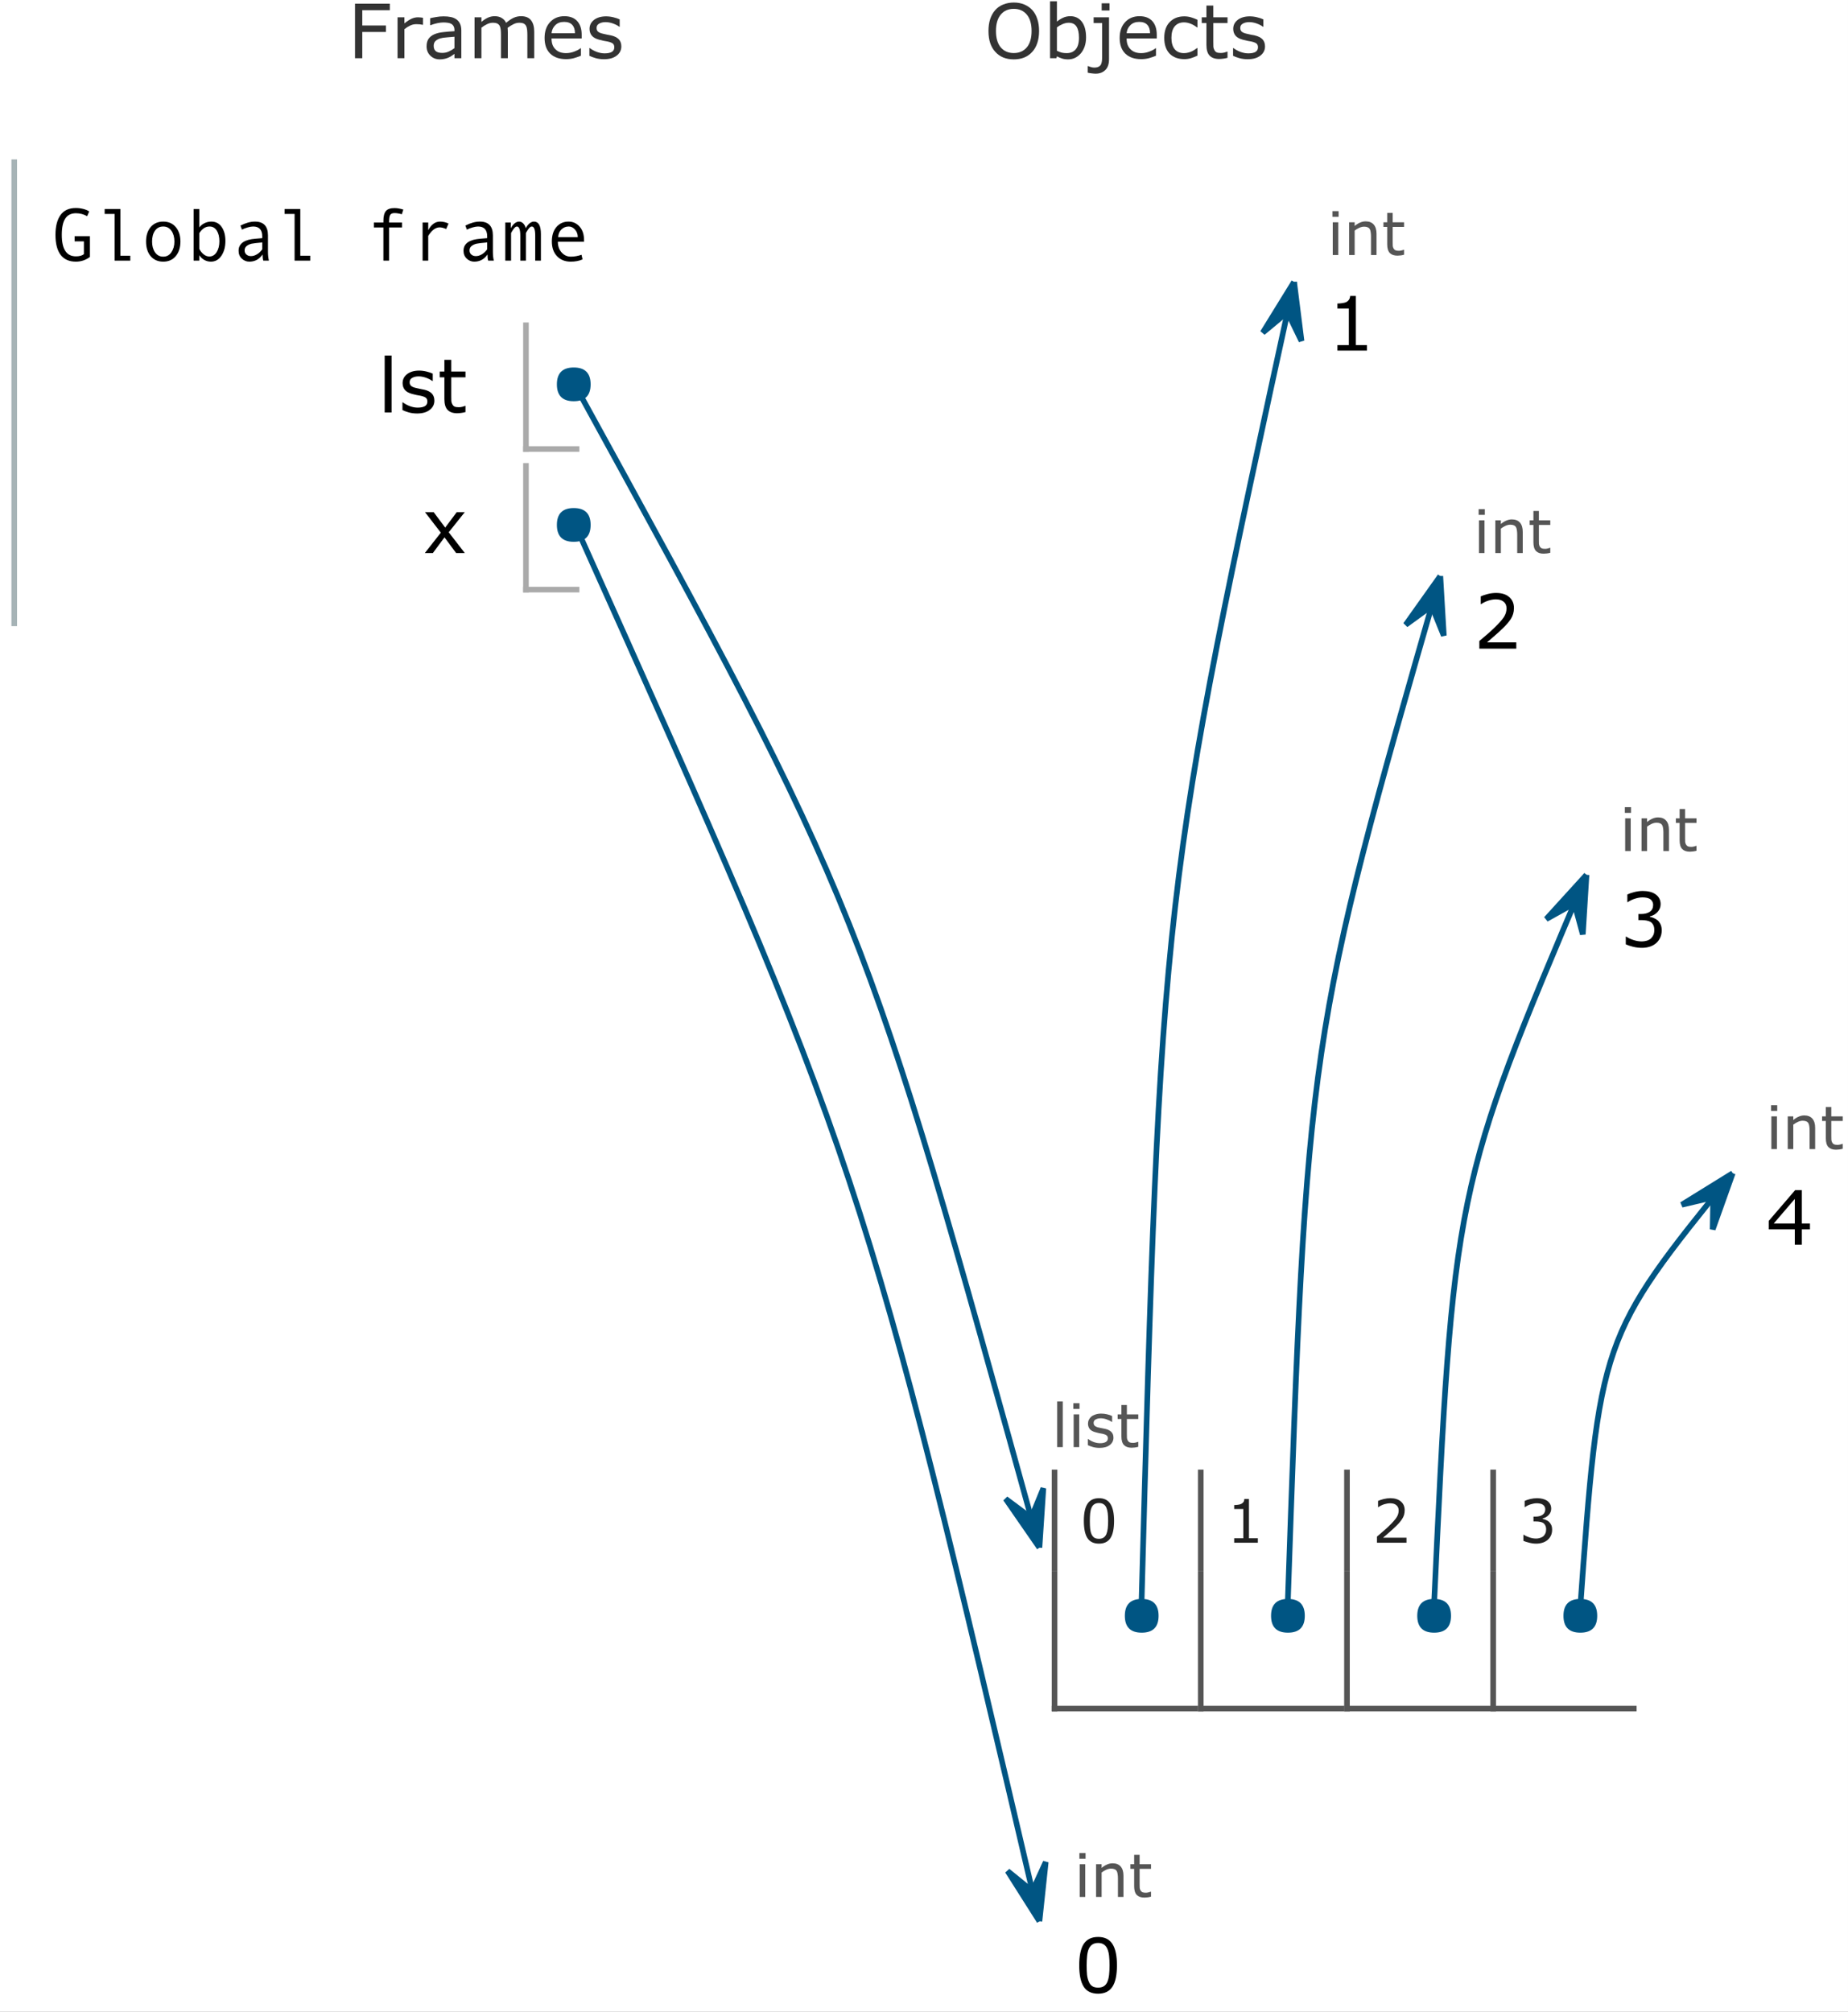 <?xml version="1.0" encoding="UTF-8"?>
<svg xmlns="http://www.w3.org/2000/svg" xmlns:xlink="http://www.w3.org/1999/xlink" width="369.708pt" height="402.487pt" viewBox="0 0 369.708 402.487" version="1.1">
<rect x="0" y="0" width="369.708" height="402.487" fill="#808080" stroke="none"/>
<defs>
<g>
<symbol overflow="visible" id="glyph0-0">
<path style="stroke:none;" d="M 1.875 0 L 1.875 -11.25 L 13.125 -11.25 L 13.125 0 Z M 2.812 -0.938 L 12.188 -0.938 L 12.188 -10.312 L 2.812 -10.312 Z M 2.812 -0.938 "/>
</symbol>
<symbol overflow="visible" id="glyph0-1">
<path style="stroke:none;" d="M 9.594 -9.656 C 10.039 -9.164 10.379 -8.566 10.609 -7.859 C 10.848 -7.148 10.969 -6.348 10.969 -5.453 C 10.969 -4.555 10.848 -3.75 10.609 -3.031 C 10.367 -2.32 10.031 -1.734 9.594 -1.266 C 9.145 -0.766 8.613 -0.391 8 -0.141 C 7.383 0.109 6.688 0.234 5.906 0.234 C 5.133 0.234 4.438 0.109 3.812 -0.141 C 3.188 -0.398 2.656 -0.773 2.219 -1.266 C 1.77 -1.742 1.426 -2.332 1.188 -3.031 C 0.957 -3.738 0.844 -4.547 0.844 -5.453 C 0.844 -6.336 0.957 -7.133 1.188 -7.844 C 1.426 -8.551 1.77 -9.156 2.219 -9.656 C 2.645 -10.133 3.176 -10.5 3.812 -10.75 C 4.457 -11.008 5.156 -11.141 5.906 -11.141 C 6.688 -11.141 7.383 -11.008 8 -10.75 C 8.625 -10.488 9.156 -10.125 9.594 -9.656 Z M 9.469 -5.453 C 9.469 -6.867 9.148 -7.957 8.516 -8.719 C 7.879 -9.488 7.008 -9.875 5.906 -9.875 C 4.801 -9.875 3.93 -9.488 3.297 -8.719 C 2.66 -7.957 2.344 -6.867 2.344 -5.453 C 2.344 -4.016 2.664 -2.914 3.312 -2.156 C 3.957 -1.406 4.82 -1.031 5.906 -1.031 C 6.988 -1.031 7.852 -1.406 8.5 -2.156 C 9.145 -2.914 9.469 -4.016 9.469 -5.453 Z M 9.469 -5.453 "/>
</symbol>
<symbol overflow="visible" id="glyph0-2">
<path style="stroke:none;" d="M 8.562 -4.156 C 8.562 -3.469 8.461 -2.848 8.266 -2.297 C 8.066 -1.754 7.805 -1.301 7.484 -0.938 C 7.141 -0.551 6.758 -0.258 6.344 -0.062 C 5.926 0.133 5.469 0.234 4.969 0.234 C 4.508 0.234 4.102 0.176 3.75 0.062 C 3.406 -0.051 3.066 -0.195 2.734 -0.375 L 2.641 0 L 1.359 0 L 1.359 -11.391 L 2.734 -11.391 L 2.734 -7.328 C 3.117 -7.641 3.523 -7.895 3.953 -8.094 C 4.391 -8.301 4.879 -8.406 5.422 -8.406 C 6.391 -8.406 7.156 -8.035 7.719 -7.297 C 8.281 -6.555 8.562 -5.508 8.562 -4.156 Z M 7.141 -4.109 C 7.141 -5.086 6.977 -5.828 6.656 -6.328 C 6.332 -6.836 5.812 -7.094 5.094 -7.094 C 4.688 -7.094 4.281 -7.004 3.875 -6.828 C 3.469 -6.66 3.086 -6.441 2.734 -6.172 L 2.734 -1.484 C 3.117 -1.305 3.453 -1.18 3.734 -1.109 C 4.016 -1.047 4.332 -1.016 4.688 -1.016 C 5.457 -1.016 6.055 -1.266 6.484 -1.766 C 6.922 -2.266 7.141 -3.047 7.141 -4.109 Z M 7.141 -4.109 "/>
</symbol>
<symbol overflow="visible" id="glyph0-3">
<path style="stroke:none;" d="M 3.906 -9.547 L 2.344 -9.547 L 2.344 -10.984 L 3.906 -10.984 Z M 3.812 0.203 C 3.812 1.16 3.566 1.879 3.078 2.359 C 2.586 2.848 1.938 3.094 1.125 3.094 C 0.926 3.094 0.664 3.07 0.344 3.031 C 0.031 3 -0.234 2.953 -0.453 2.891 L -0.453 1.578 L -0.375 1.578 C -0.238 1.629 -0.055 1.691 0.172 1.766 C 0.398 1.836 0.625 1.875 0.844 1.875 C 1.195 1.875 1.477 1.82 1.688 1.719 C 1.906 1.625 2.07 1.477 2.188 1.281 C 2.289 1.082 2.359 0.844 2.391 0.562 C 2.422 0.289 2.438 -0.039 2.438 -0.438 L 2.438 -7.031 L 0.734 -7.031 L 0.734 -8.188 L 3.812 -8.188 Z M 3.812 0.203 "/>
</symbol>
<symbol overflow="visible" id="glyph0-4">
<path style="stroke:none;" d="M 8.203 -3.953 L 2.172 -3.953 C 2.172 -3.441 2.242 -3 2.391 -2.625 C 2.547 -2.258 2.758 -1.957 3.031 -1.719 C 3.281 -1.477 3.578 -1.301 3.922 -1.188 C 4.273 -1.07 4.66 -1.016 5.078 -1.016 C 5.641 -1.016 6.203 -1.125 6.766 -1.344 C 7.328 -1.562 7.727 -1.781 7.969 -2 L 8.047 -2 L 8.047 -0.5 C 7.578 -0.301 7.098 -0.133 6.609 0 C 6.129 0.125 5.625 0.188 5.094 0.188 C 3.738 0.188 2.68 -0.176 1.922 -0.906 C 1.16 -1.645 0.781 -2.691 0.781 -4.047 C 0.781 -5.379 1.145 -6.438 1.875 -7.219 C 2.602 -8.008 3.562 -8.406 4.75 -8.406 C 5.852 -8.406 6.703 -8.082 7.297 -7.438 C 7.898 -6.789 8.203 -5.875 8.203 -4.688 Z M 6.859 -5 C 6.859 -5.727 6.676 -6.285 6.312 -6.672 C 5.957 -7.066 5.414 -7.266 4.688 -7.266 C 3.945 -7.266 3.359 -7.047 2.922 -6.609 C 2.484 -6.18 2.234 -5.645 2.172 -5 Z M 6.859 -5 "/>
</symbol>
<symbol overflow="visible" id="glyph0-5">
<path style="stroke:none;" d="M 7.406 -0.516 C 6.945 -0.297 6.508 -0.125 6.094 0 C 5.688 0.125 5.25 0.188 4.781 0.188 C 4.188 0.188 3.645 0.098 3.156 -0.078 C 2.664 -0.254 2.242 -0.516 1.891 -0.859 C 1.535 -1.211 1.258 -1.656 1.062 -2.188 C 0.863 -2.727 0.766 -3.359 0.766 -4.078 C 0.766 -5.422 1.129 -6.473 1.859 -7.234 C 2.598 -7.992 3.57 -8.375 4.781 -8.375 C 5.25 -8.375 5.707 -8.305 6.156 -8.172 C 6.613 -8.035 7.031 -7.875 7.406 -7.688 L 7.406 -6.156 L 7.328 -6.156 C 6.91 -6.488 6.477 -6.738 6.031 -6.906 C 5.582 -7.082 5.145 -7.172 4.719 -7.172 C 3.938 -7.172 3.32 -6.91 2.875 -6.391 C 2.426 -5.867 2.203 -5.098 2.203 -4.078 C 2.203 -3.086 2.422 -2.328 2.859 -1.797 C 3.297 -1.273 3.914 -1.016 4.719 -1.016 C 5 -1.016 5.281 -1.051 5.562 -1.125 C 5.852 -1.195 6.113 -1.289 6.344 -1.406 C 6.551 -1.508 6.738 -1.617 6.906 -1.734 C 7.082 -1.848 7.223 -1.945 7.328 -2.031 L 7.406 -2.031 Z M 7.406 -0.516 "/>
</symbol>
<symbol overflow="visible" id="glyph0-6">
<path style="stroke:none;" d="M 5.609 -0.078 C 5.348 -0.004 5.062 0.051 4.75 0.094 C 4.445 0.133 4.176 0.156 3.938 0.156 C 3.102 0.156 2.469 -0.066 2.031 -0.516 C 1.602 -0.961 1.391 -1.68 1.391 -2.672 L 1.391 -7.031 L 0.453 -7.031 L 0.453 -8.188 L 1.391 -8.188 L 1.391 -10.531 L 2.766 -10.531 L 2.766 -8.188 L 5.609 -8.188 L 5.609 -7.031 L 2.766 -7.031 L 2.766 -3.297 C 2.766 -2.867 2.77 -2.531 2.781 -2.281 C 2.801 -2.039 2.875 -1.816 3 -1.609 C 3.102 -1.41 3.25 -1.266 3.438 -1.172 C 3.625 -1.086 3.91 -1.047 4.297 -1.047 C 4.523 -1.047 4.758 -1.078 5 -1.141 C 5.25 -1.211 5.426 -1.27 5.531 -1.312 L 5.609 -1.312 Z M 5.609 -0.078 "/>
</symbol>
<symbol overflow="visible" id="glyph0-7">
<path style="stroke:none;" d="M 7.203 -2.359 C 7.203 -1.609 6.891 -0.992 6.266 -0.516 C 5.648 -0.035 4.812 0.203 3.75 0.203 C 3.133 0.203 2.57 0.129 2.062 -0.016 C 1.562 -0.16 1.145 -0.316 0.812 -0.484 L 0.812 -2.031 L 0.875 -2.031 C 1.312 -1.707 1.797 -1.445 2.328 -1.25 C 2.859 -1.062 3.367 -0.969 3.859 -0.969 C 4.461 -0.969 4.938 -1.062 5.281 -1.25 C 5.625 -1.445 5.797 -1.758 5.797 -2.188 C 5.797 -2.508 5.703 -2.754 5.516 -2.922 C 5.328 -3.086 4.973 -3.227 4.453 -3.344 C 4.254 -3.383 3.992 -3.43 3.672 -3.484 C 3.359 -3.547 3.07 -3.613 2.812 -3.688 C 2.102 -3.875 1.598 -4.148 1.297 -4.516 C 0.992 -4.891 0.844 -5.344 0.844 -5.875 C 0.844 -6.219 0.91 -6.535 1.047 -6.828 C 1.191 -7.129 1.406 -7.395 1.688 -7.625 C 1.957 -7.852 2.301 -8.035 2.719 -8.172 C 3.145 -8.305 3.617 -8.375 4.141 -8.375 C 4.629 -8.375 5.125 -8.312 5.625 -8.188 C 6.125 -8.07 6.539 -7.93 6.875 -7.766 L 6.875 -6.297 L 6.797 -6.297 C 6.453 -6.555 6.023 -6.773 5.516 -6.953 C 5.016 -7.129 4.523 -7.219 4.047 -7.219 C 3.535 -7.219 3.109 -7.117 2.766 -6.922 C 2.422 -6.734 2.25 -6.445 2.25 -6.062 C 2.25 -5.727 2.352 -5.473 2.562 -5.297 C 2.77 -5.129 3.102 -4.992 3.562 -4.891 C 3.812 -4.828 4.094 -4.766 4.406 -4.703 C 4.727 -4.648 4.992 -4.598 5.203 -4.547 C 5.836 -4.398 6.332 -4.148 6.688 -3.797 C 7.031 -3.43 7.203 -2.953 7.203 -2.359 Z M 7.203 -2.359 "/>
</symbol>
<symbol overflow="visible" id="glyph0-8">
<path style="stroke:none;" d="M 7.938 0 L 2.031 0 L 2.031 -1.109 L 4.312 -1.109 L 4.312 -8.422 L 2.031 -8.422 L 2.031 -9.422 C 2.344 -9.422 2.672 -9.445 3.016 -9.5 C 3.367 -9.551 3.641 -9.625 3.828 -9.719 C 4.047 -9.844 4.219 -10 4.344 -10.188 C 4.477 -10.375 4.555 -10.625 4.578 -10.938 L 5.719 -10.938 L 5.719 -1.109 L 7.938 -1.109 Z M 7.938 0 "/>
</symbol>
<symbol overflow="visible" id="glyph0-9">
<path style="stroke:none;" d="M 8.562 0 L 1.172 0 L 1.172 -1.531 C 1.691 -1.969 2.207 -2.406 2.719 -2.844 C 3.238 -3.289 3.719 -3.727 4.156 -4.156 C 5.094 -5.062 5.734 -5.781 6.078 -6.312 C 6.43 -6.852 6.609 -7.438 6.609 -8.062 C 6.609 -8.625 6.422 -9.062 6.047 -9.375 C 5.672 -9.695 5.148 -9.859 4.484 -9.859 C 4.035 -9.859 3.551 -9.781 3.031 -9.625 C 2.52 -9.469 2.02 -9.227 1.531 -8.906 L 1.453 -8.906 L 1.453 -10.453 C 1.797 -10.617 2.254 -10.773 2.828 -10.922 C 3.41 -11.066 3.973 -11.141 4.516 -11.141 C 5.641 -11.141 6.516 -10.867 7.141 -10.328 C 7.773 -9.785 8.094 -9.051 8.094 -8.125 C 8.094 -7.707 8.039 -7.32 7.938 -6.969 C 7.832 -6.613 7.68 -6.273 7.484 -5.953 C 7.285 -5.648 7.055 -5.348 6.797 -5.047 C 6.547 -4.754 6.238 -4.43 5.875 -4.078 C 5.352 -3.566 4.812 -3.07 4.25 -2.594 C 3.695 -2.113 3.18 -1.664 2.703 -1.25 L 8.562 -1.25 Z M 8.562 0 "/>
</symbol>
<symbol overflow="visible" id="glyph0-10">
<path style="stroke:none;" d="M 7.609 -5.25 C 7.836 -5.039 8.023 -4.773 8.172 -4.453 C 8.328 -4.141 8.406 -3.734 8.406 -3.234 C 8.406 -2.734 8.312 -2.273 8.125 -1.859 C 7.945 -1.441 7.695 -1.082 7.375 -0.781 C 7.008 -0.438 6.578 -0.18 6.078 -0.016 C 5.586 0.148 5.047 0.234 4.453 0.234 C 3.848 0.234 3.25 0.16 2.656 0.016 C 2.07 -0.129 1.594 -0.289 1.219 -0.469 L 1.219 -2 L 1.328 -2 C 1.742 -1.719 2.234 -1.488 2.797 -1.312 C 3.359 -1.133 3.898 -1.047 4.422 -1.047 C 4.734 -1.047 5.062 -1.094 5.406 -1.188 C 5.75 -1.289 6.031 -1.441 6.25 -1.641 C 6.469 -1.859 6.633 -2.098 6.75 -2.359 C 6.863 -2.617 6.922 -2.945 6.922 -3.344 C 6.922 -3.727 6.859 -4.047 6.734 -4.297 C 6.609 -4.555 6.438 -4.766 6.219 -4.922 C 5.988 -5.066 5.719 -5.164 5.406 -5.219 C 5.094 -5.281 4.758 -5.312 4.406 -5.312 L 3.75 -5.312 L 3.75 -6.531 L 4.25 -6.531 C 5 -6.531 5.594 -6.68 6.031 -6.984 C 6.469 -7.297 6.688 -7.75 6.688 -8.344 C 6.688 -8.613 6.629 -8.848 6.516 -9.047 C 6.41 -9.242 6.258 -9.406 6.062 -9.531 C 5.852 -9.656 5.629 -9.738 5.391 -9.781 C 5.148 -9.832 4.879 -9.859 4.578 -9.859 C 4.109 -9.859 3.613 -9.773 3.094 -9.609 C 2.57 -9.453 2.078 -9.219 1.609 -8.906 L 1.531 -8.906 L 1.531 -10.438 C 1.883 -10.613 2.348 -10.773 2.922 -10.922 C 3.504 -11.066 4.066 -11.141 4.609 -11.141 C 5.141 -11.141 5.609 -11.086 6.016 -10.984 C 6.422 -10.891 6.785 -10.734 7.109 -10.516 C 7.461 -10.285 7.727 -10.004 7.906 -9.672 C 8.094 -9.336 8.188 -8.945 8.188 -8.5 C 8.188 -7.895 7.973 -7.363 7.547 -6.906 C 7.117 -6.457 6.613 -6.176 6.031 -6.062 L 6.031 -5.969 C 6.258 -5.926 6.523 -5.844 6.828 -5.719 C 7.129 -5.594 7.391 -5.438 7.609 -5.25 Z M 7.609 -5.25 "/>
</symbol>
<symbol overflow="visible" id="glyph0-11">
<path style="stroke:none;" d="M 8.812 -3.062 L 7.188 -3.062 L 7.188 0 L 5.781 0 L 5.781 -3.062 L 0.562 -3.062 L 0.562 -4.75 L 5.844 -10.906 L 7.188 -10.906 L 7.188 -4.234 L 8.812 -4.234 Z M 5.781 -4.234 L 5.781 -9.156 L 1.562 -4.234 Z M 5.781 -4.234 "/>
</symbol>
<symbol overflow="visible" id="glyph0-12">
<path style="stroke:none;" d=""/>
</symbol>
<symbol overflow="visible" id="glyph0-13">
<path style="stroke:none;" d="M 8.547 -5.453 C 8.547 -3.492 8.238 -2.055 7.625 -1.141 C 7.008 -0.223 6.062 0.234 4.781 0.234 C 3.469 0.234 2.508 -0.227 1.906 -1.156 C 1.301 -2.094 1 -3.52 1 -5.438 C 1 -7.375 1.301 -8.805 1.906 -9.734 C 2.52 -10.66 3.477 -11.125 4.781 -11.125 C 6.082 -11.125 7.035 -10.656 7.641 -9.719 C 8.242 -8.781 8.547 -7.359 8.547 -5.453 Z M 6.625 -2.125 C 6.789 -2.52 6.906 -2.984 6.969 -3.516 C 7.031 -4.055 7.062 -4.703 7.062 -5.453 C 7.062 -6.191 7.031 -6.832 6.969 -7.375 C 6.906 -7.926 6.785 -8.395 6.609 -8.781 C 6.441 -9.156 6.207 -9.438 5.906 -9.625 C 5.613 -9.82 5.238 -9.922 4.781 -9.922 C 4.32 -9.922 3.941 -9.82 3.641 -9.625 C 3.336 -9.438 3.098 -9.148 2.922 -8.766 C 2.754 -8.398 2.641 -7.926 2.578 -7.344 C 2.516 -6.77 2.484 -6.133 2.484 -5.438 C 2.484 -4.676 2.508 -4.039 2.562 -3.531 C 2.625 -3.02 2.742 -2.562 2.922 -2.156 C 3.078 -1.77 3.301 -1.477 3.594 -1.281 C 3.895 -1.082 4.289 -0.984 4.781 -0.984 C 5.238 -0.984 5.617 -1.078 5.922 -1.266 C 6.223 -1.453 6.457 -1.738 6.625 -2.125 Z M 6.625 -2.125 "/>
</symbol>
<symbol overflow="visible" id="glyph0-14">
<path style="stroke:none;" d="M 8.438 -9.609 L 2.922 -9.609 L 2.922 -6.547 L 7.656 -6.547 L 7.656 -5.25 L 2.922 -5.25 L 2.922 0 L 1.469 0 L 1.469 -10.906 L 8.438 -10.906 Z M 8.438 -9.609 "/>
</symbol>
<symbol overflow="visible" id="glyph0-15">
<path style="stroke:none;" d="M 6.453 -6.688 L 6.391 -6.688 C 6.18 -6.727 5.977 -6.758 5.781 -6.781 C 5.594 -6.801 5.367 -6.812 5.109 -6.812 C 4.68 -6.812 4.27 -6.719 3.875 -6.531 C 3.477 -6.344 3.098 -6.102 2.734 -5.812 L 2.734 0 L 1.359 0 L 1.359 -8.188 L 2.734 -8.188 L 2.734 -6.969 C 3.273 -7.406 3.754 -7.719 4.172 -7.906 C 4.598 -8.094 5.023 -8.188 5.453 -8.188 C 5.691 -8.188 5.863 -8.176 5.969 -8.156 C 6.082 -8.145 6.242 -8.125 6.453 -8.094 Z M 6.453 -6.688 "/>
</symbol>
<symbol overflow="visible" id="glyph0-16">
<path style="stroke:none;" d="M 7.719 0 L 6.344 0 L 6.344 -0.875 C 6.219 -0.789 6.051 -0.672 5.844 -0.516 C 5.633 -0.367 5.438 -0.254 5.25 -0.172 C 5.02 -0.055 4.754 0.035 4.453 0.109 C 4.148 0.191 3.801 0.234 3.406 0.234 C 2.664 0.234 2.039 -0.008 1.531 -0.5 C 1.02 -0.988 0.766 -1.613 0.766 -2.375 C 0.766 -2.988 0.895 -3.488 1.156 -3.875 C 1.426 -4.258 1.805 -4.562 2.297 -4.781 C 2.797 -5 3.395 -5.145 4.094 -5.219 C 4.789 -5.301 5.539 -5.363 6.344 -5.406 L 6.344 -5.625 C 6.344 -5.938 6.285 -6.191 6.172 -6.391 C 6.066 -6.598 5.91 -6.758 5.703 -6.875 C 5.504 -6.988 5.27 -7.062 5 -7.094 C 4.727 -7.133 4.441 -7.156 4.141 -7.156 C 3.785 -7.156 3.383 -7.109 2.938 -7.016 C 2.488 -6.922 2.031 -6.785 1.562 -6.609 L 1.484 -6.609 L 1.484 -8 C 1.754 -8.07 2.141 -8.148 2.641 -8.234 C 3.148 -8.328 3.656 -8.375 4.156 -8.375 C 4.727 -8.375 5.227 -8.328 5.656 -8.234 C 6.082 -8.141 6.453 -7.977 6.766 -7.75 C 7.078 -7.52 7.312 -7.227 7.469 -6.875 C 7.633 -6.52 7.719 -6.078 7.719 -5.547 Z M 6.344 -2.016 L 6.344 -4.297 C 5.926 -4.266 5.43 -4.223 4.859 -4.172 C 4.285 -4.129 3.836 -4.062 3.516 -3.969 C 3.117 -3.852 2.797 -3.676 2.547 -3.438 C 2.305 -3.207 2.188 -2.883 2.188 -2.469 C 2.188 -2 2.328 -1.645 2.609 -1.406 C 2.891 -1.176 3.32 -1.062 3.906 -1.062 C 4.383 -1.062 4.82 -1.156 5.219 -1.344 C 5.625 -1.531 6 -1.754 6.344 -2.016 Z M 6.344 -2.016 "/>
</symbol>
<symbol overflow="visible" id="glyph0-17">
<path style="stroke:none;" d="M 13.297 0 L 11.922 0 L 11.922 -4.656 C 11.922 -5.008 11.906 -5.348 11.875 -5.672 C 11.844 -6.004 11.773 -6.266 11.672 -6.453 C 11.555 -6.672 11.395 -6.832 11.188 -6.938 C 10.977 -7.039 10.676 -7.094 10.281 -7.094 C 9.895 -7.094 9.508 -6.992 9.125 -6.797 C 8.738 -6.609 8.352 -6.367 7.969 -6.078 C 7.977 -5.961 7.988 -5.828 8 -5.672 C 8.008 -5.523 8.016 -5.379 8.016 -5.234 L 8.016 0 L 6.641 0 L 6.641 -4.656 C 6.641 -5.02 6.625 -5.363 6.594 -5.688 C 6.562 -6.008 6.492 -6.27 6.391 -6.469 C 6.273 -6.676 6.113 -6.832 5.906 -6.938 C 5.695 -7.039 5.395 -7.094 5 -7.094 C 4.625 -7.094 4.242 -7 3.859 -6.812 C 3.484 -6.633 3.109 -6.398 2.734 -6.109 L 2.734 0 L 1.359 0 L 1.359 -8.188 L 2.734 -8.188 L 2.734 -7.266 C 3.16 -7.629 3.586 -7.91 4.016 -8.109 C 4.441 -8.305 4.898 -8.406 5.391 -8.406 C 5.941 -8.406 6.41 -8.285 6.797 -8.047 C 7.191 -7.816 7.484 -7.492 7.672 -7.078 C 8.223 -7.547 8.727 -7.883 9.188 -8.094 C 9.645 -8.301 10.141 -8.406 10.672 -8.406 C 11.566 -8.406 12.227 -8.133 12.656 -7.594 C 13.082 -7.051 13.297 -6.289 13.297 -5.312 Z M 13.297 0 "/>
</symbol>
<symbol overflow="visible" id="glyph0-18">
<path style="stroke:none;" d="M 2.75 0 L 1.375 0 L 1.375 -11.391 L 2.75 -11.391 Z M 2.75 0 "/>
</symbol>
<symbol overflow="visible" id="glyph0-19">
<path style="stroke:none;" d="M 8.438 0 L 6.703 0 L 4.375 -3.141 L 2.047 0 L 0.438 0 L 3.641 -4.078 L 0.469 -8.188 L 2.203 -8.188 L 4.516 -5.094 L 6.828 -8.188 L 8.438 -8.188 L 5.219 -4.156 Z M 8.438 0 "/>
</symbol>
<symbol overflow="visible" id="glyph1-0">
<path style="stroke:none;" d="M 1.5 0 L 1.5 -9 L 10.5 -9 L 10.5 0 Z M 2.25 -0.75 L 9.75 -0.75 L 9.75 -8.25 L 2.25 -8.25 Z M 2.25 -0.75 "/>
</symbol>
<symbol overflow="visible" id="glyph1-1">
<path style="stroke:none;" d="M 2.266 -7.641 L 1.031 -7.641 L 1.031 -8.781 L 2.266 -8.781 Z M 2.203 0 L 1.094 0 L 1.094 -6.547 L 2.203 -6.547 Z M 2.203 0 "/>
</symbol>
<symbol overflow="visible" id="glyph1-2">
<path style="stroke:none;" d="M 6.562 0 L 5.453 0 L 5.453 -3.734 C 5.453 -4.023 5.43 -4.301 5.391 -4.562 C 5.359 -4.832 5.297 -5.039 5.203 -5.188 C 5.109 -5.352 4.969 -5.473 4.781 -5.547 C 4.602 -5.629 4.367 -5.672 4.078 -5.672 C 3.773 -5.672 3.457 -5.598 3.125 -5.453 C 2.801 -5.305 2.488 -5.117 2.188 -4.891 L 2.188 0 L 1.078 0 L 1.078 -6.547 L 2.188 -6.547 L 2.188 -5.812 C 2.531 -6.102 2.883 -6.328 3.25 -6.484 C 3.613 -6.648 3.992 -6.734 4.391 -6.734 C 5.086 -6.734 5.625 -6.52 6 -6.094 C 6.375 -5.664 6.562 -5.051 6.562 -4.25 Z M 6.562 0 "/>
</symbol>
<symbol overflow="visible" id="glyph1-3">
<path style="stroke:none;" d="M 4.484 -0.062 C 4.273 0 4.047 0.047 3.797 0.078 C 3.555 0.109 3.344 0.125 3.156 0.125 C 2.488 0.125 1.977 -0.051 1.625 -0.406 C 1.281 -0.77 1.109 -1.348 1.109 -2.141 L 1.109 -5.625 L 0.359 -5.625 L 0.359 -6.547 L 1.109 -6.547 L 1.109 -8.422 L 2.203 -8.422 L 2.203 -6.547 L 4.484 -6.547 L 4.484 -5.625 L 2.203 -5.625 L 2.203 -2.641 C 2.203 -2.297 2.207 -2.023 2.219 -1.828 C 2.238 -1.641 2.297 -1.461 2.391 -1.297 C 2.484 -1.141 2.602 -1.023 2.75 -0.953 C 2.906 -0.879 3.133 -0.844 3.438 -0.844 C 3.613 -0.844 3.801 -0.867 4 -0.922 C 4.195 -0.973 4.336 -1.016 4.422 -1.047 L 4.484 -1.047 Z M 4.484 -0.062 "/>
</symbol>
<symbol overflow="visible" id="glyph1-4">
<path style="stroke:none;" d="M 2.203 0 L 1.094 0 L 1.094 -9.125 L 2.203 -9.125 Z M 2.203 0 "/>
</symbol>
<symbol overflow="visible" id="glyph1-5">
<path style="stroke:none;" d="M 5.766 -1.891 C 5.766 -1.285 5.516 -0.789 5.016 -0.406 C 4.523 -0.031 3.852 0.156 3 0.156 C 2.508 0.156 2.062 0.098 1.656 -0.016 C 1.258 -0.129 0.922 -0.254 0.641 -0.391 L 0.641 -1.625 L 0.703 -1.625 C 1.047 -1.363 1.43 -1.156 1.859 -1 C 2.285 -0.852 2.695 -0.781 3.094 -0.781 C 3.57 -0.781 3.945 -0.859 4.219 -1.016 C 4.5 -1.172 4.641 -1.414 4.641 -1.75 C 4.641 -2.008 4.562 -2.203 4.406 -2.328 C 4.258 -2.461 3.977 -2.578 3.562 -2.672 C 3.406 -2.703 3.195 -2.738 2.938 -2.781 C 2.688 -2.832 2.457 -2.891 2.25 -2.953 C 1.676 -3.098 1.27 -3.316 1.031 -3.609 C 0.789 -3.91 0.672 -4.273 0.672 -4.703 C 0.672 -4.973 0.727 -5.227 0.844 -5.469 C 0.957 -5.707 1.125 -5.922 1.344 -6.109 C 1.562 -6.285 1.836 -6.426 2.172 -6.531 C 2.516 -6.645 2.895 -6.703 3.312 -6.703 C 3.707 -6.703 4.102 -6.656 4.5 -6.562 C 4.906 -6.469 5.238 -6.352 5.5 -6.219 L 5.5 -5.031 L 5.438 -5.031 C 5.156 -5.238 4.812 -5.41 4.406 -5.547 C 4.008 -5.691 3.617 -5.766 3.234 -5.766 C 2.828 -5.766 2.484 -5.688 2.203 -5.531 C 1.93 -5.383 1.797 -5.16 1.797 -4.859 C 1.797 -4.586 1.879 -4.383 2.047 -4.25 C 2.211 -4.102 2.477 -3.988 2.844 -3.906 C 3.051 -3.863 3.281 -3.816 3.531 -3.766 C 3.781 -3.723 3.988 -3.68 4.156 -3.641 C 4.664 -3.523 5.062 -3.32 5.344 -3.031 C 5.625 -2.75 5.766 -2.367 5.766 -1.891 Z M 5.766 -1.891 "/>
</symbol>
<symbol overflow="visible" id="glyph1-6">
<path style="stroke:none;" d="M 6.844 -4.359 C 6.844 -2.797 6.598 -1.645 6.109 -0.906 C 5.617 -0.176 4.859 0.188 3.828 0.188 C 2.773 0.188 2.004 -0.18 1.516 -0.922 C 1.035 -1.672 0.797 -2.816 0.797 -4.359 C 0.797 -5.91 1.039 -7.055 1.531 -7.797 C 2.02 -8.535 2.785 -8.906 3.828 -8.906 C 4.867 -8.906 5.629 -8.523 6.109 -7.766 C 6.598 -7.016 6.844 -5.879 6.844 -4.359 Z M 5.297 -1.703 C 5.43 -2.023 5.523 -2.398 5.578 -2.828 C 5.629 -3.254 5.656 -3.766 5.656 -4.359 C 5.656 -4.953 5.629 -5.469 5.578 -5.906 C 5.523 -6.344 5.43 -6.719 5.297 -7.031 C 5.16 -7.332 4.973 -7.555 4.734 -7.703 C 4.492 -7.859 4.191 -7.938 3.828 -7.938 C 3.453 -7.938 3.145 -7.859 2.906 -7.703 C 2.664 -7.555 2.477 -7.328 2.344 -7.016 C 2.207 -6.723 2.113 -6.344 2.062 -5.875 C 2.02 -5.414 2 -4.91 2 -4.359 C 2 -3.742 2.02 -3.227 2.062 -2.812 C 2.102 -2.406 2.191 -2.039 2.328 -1.719 C 2.461 -1.414 2.645 -1.18 2.875 -1.016 C 3.113 -0.859 3.43 -0.781 3.828 -0.781 C 4.191 -0.781 4.492 -0.859 4.734 -1.016 C 4.973 -1.172 5.16 -1.398 5.297 -1.703 Z M 5.297 -1.703 "/>
</symbol>
<symbol overflow="visible" id="glyph1-7">
<path style="stroke:none;" d="M 6.359 0 L 1.625 0 L 1.625 -0.891 L 3.453 -0.891 L 3.453 -6.734 L 1.625 -6.734 L 1.625 -7.531 C 1.875 -7.531 2.141 -7.551 2.422 -7.594 C 2.703 -7.633 2.914 -7.695 3.062 -7.781 C 3.238 -7.875 3.379 -7.992 3.484 -8.141 C 3.586 -8.297 3.645 -8.5 3.656 -8.75 L 4.578 -8.75 L 4.578 -0.891 L 6.359 -0.891 Z M 6.359 0 "/>
</symbol>
<symbol overflow="visible" id="glyph1-8">
<path style="stroke:none;" d="M 6.844 0 L 0.938 0 L 0.938 -1.219 C 1.352 -1.57 1.766 -1.926 2.172 -2.281 C 2.586 -2.633 2.973 -2.984 3.328 -3.328 C 4.078 -4.055 4.586 -4.633 4.859 -5.062 C 5.141 -5.488 5.281 -5.953 5.281 -6.453 C 5.281 -6.898 5.129 -7.25 4.828 -7.5 C 4.535 -7.758 4.125 -7.891 3.594 -7.891 C 3.227 -7.891 2.836 -7.828 2.422 -7.703 C 2.016 -7.578 1.613 -7.383 1.219 -7.125 L 1.156 -7.125 L 1.156 -8.359 C 1.438 -8.492 1.805 -8.617 2.266 -8.734 C 2.734 -8.848 3.18 -8.906 3.609 -8.906 C 4.504 -8.906 5.207 -8.688 5.719 -8.25 C 6.227 -7.82 6.484 -7.238 6.484 -6.5 C 6.484 -6.164 6.441 -5.852 6.359 -5.562 C 6.273 -5.281 6.148 -5.016 5.984 -4.766 C 5.828 -4.516 5.645 -4.27 5.438 -4.031 C 5.238 -3.801 4.992 -3.547 4.703 -3.266 C 4.285 -2.859 3.852 -2.461 3.406 -2.078 C 2.957 -1.691 2.539 -1.332 2.156 -1 L 6.844 -1 Z M 6.844 0 "/>
</symbol>
<symbol overflow="visible" id="glyph1-9">
<path style="stroke:none;" d="M 6.078 -4.203 C 6.266 -4.035 6.422 -3.82 6.547 -3.562 C 6.672 -3.312 6.734 -2.984 6.734 -2.578 C 6.734 -2.18 6.66 -1.816 6.516 -1.484 C 6.367 -1.148 6.164 -0.863 5.906 -0.625 C 5.613 -0.352 5.266 -0.148 4.859 -0.016 C 4.461 0.117 4.031 0.188 3.562 0.188 C 3.082 0.188 2.609 0.125 2.141 0 C 1.672 -0.113 1.285 -0.238 0.984 -0.375 L 0.984 -1.594 L 1.062 -1.594 C 1.395 -1.375 1.785 -1.191 2.234 -1.047 C 2.68 -0.898 3.117 -0.828 3.547 -0.828 C 3.785 -0.828 4.039 -0.867 4.312 -0.953 C 4.594 -1.035 4.82 -1.156 5 -1.312 C 5.176 -1.488 5.305 -1.68 5.391 -1.891 C 5.484 -2.098 5.531 -2.359 5.531 -2.672 C 5.531 -2.984 5.477 -3.238 5.375 -3.438 C 5.281 -3.645 5.145 -3.812 4.969 -3.938 C 4.789 -4.051 4.578 -4.129 4.328 -4.172 C 4.078 -4.223 3.805 -4.25 3.516 -4.25 L 3 -4.25 L 3 -5.219 L 3.406 -5.219 C 4 -5.219 4.473 -5.344 4.828 -5.594 C 5.18 -5.844 5.359 -6.207 5.359 -6.688 C 5.359 -6.895 5.312 -7.078 5.219 -7.234 C 5.133 -7.391 5.008 -7.52 4.844 -7.625 C 4.676 -7.727 4.492 -7.797 4.297 -7.828 C 4.109 -7.867 3.895 -7.891 3.656 -7.891 C 3.281 -7.891 2.883 -7.82 2.469 -7.688 C 2.051 -7.562 1.66 -7.375 1.297 -7.125 L 1.234 -7.125 L 1.234 -8.359 C 1.504 -8.492 1.867 -8.617 2.328 -8.734 C 2.797 -8.848 3.25 -8.906 3.688 -8.906 C 4.113 -8.906 4.488 -8.863 4.812 -8.781 C 5.133 -8.707 5.426 -8.586 5.688 -8.422 C 5.969 -8.234 6.18 -8.004 6.328 -7.734 C 6.473 -7.473 6.547 -7.16 6.547 -6.797 C 6.547 -6.316 6.375 -5.895 6.031 -5.531 C 5.688 -5.176 5.285 -4.953 4.828 -4.859 L 4.828 -4.766 C 5.016 -4.734 5.227 -4.664 5.469 -4.562 C 5.707 -4.469 5.91 -4.348 6.078 -4.203 Z M 6.078 -4.203 "/>
</symbol>
<symbol overflow="visible" id="glyph2-0">
<path style="stroke:none;" d="M 1.578 0 L 1.578 -10.078 L 7.422 -10.078 L 7.422 0 Z M 2.516 -0.938 L 6.484 -0.938 L 6.484 -9.141 L 2.516 -9.141 Z M 2.516 -0.938 "/>
</symbol>
<symbol overflow="visible" id="glyph2-1">
<path style="stroke:none;" d="M 7.828 -0.734 C 6.984 -0.109 6.051 0.203 5.031 0.203 C 3.688 0.203 2.664 -0.25 1.969 -1.156 C 1.281 -2.07 0.938 -3.406 0.938 -5.156 C 0.938 -6.852 1.27 -8.172 1.938 -9.109 C 2.602 -10.055 3.633 -10.531 5.031 -10.531 C 5.52 -10.531 6.008 -10.469 6.5 -10.344 C 6.988 -10.219 7.383 -10.051 7.688 -9.844 L 7.281 -8.891 C 6.594 -9.285 5.844 -9.484 5.031 -9.484 C 4.082 -9.484 3.375 -9.133 2.906 -8.438 C 2.438 -7.738 2.203 -6.645 2.203 -5.156 C 2.203 -2.289 3.145 -0.859 5.031 -0.859 C 5.738 -0.859 6.27 -1.004 6.625 -1.297 L 6.625 -3.859 L 4.766 -3.859 L 4.766 -4.891 L 7.828 -4.891 Z M 7.828 -0.734 "/>
</symbol>
<symbol overflow="visible" id="glyph2-2">
<path style="stroke:none;" d="M 6.906 0 L 3.781 0 L 3.781 -9.344 L 1.781 -9.344 L 1.781 -10.328 L 4.922 -10.328 L 4.922 -0.984 L 6.906 -0.984 Z M 6.906 0 "/>
</symbol>
<symbol overflow="visible" id="glyph2-3">
<path style="stroke:none;" d="M 4.5 -7.812 C 5.551 -7.812 6.383 -7.445 7 -6.719 C 7.625 -5.988 7.938 -5.023 7.938 -3.828 C 7.938 -2.617 7.625 -1.645 7 -0.906 C 6.383 -0.164 5.551 0.203 4.5 0.203 C 3.445 0.203 2.609 -0.16 1.984 -0.891 C 1.367 -1.629 1.062 -2.609 1.062 -3.828 C 1.062 -5.023 1.367 -5.988 1.984 -6.719 C 2.609 -7.445 3.445 -7.812 4.5 -7.812 Z M 4.5 -0.797 C 5.188 -0.797 5.727 -1.086 6.125 -1.672 C 6.531 -2.266 6.734 -2.977 6.734 -3.812 C 6.734 -4.688 6.535 -5.406 6.141 -5.969 C 5.742 -6.539 5.195 -6.828 4.5 -6.828 C 3.789 -6.828 3.238 -6.547 2.844 -5.984 C 2.457 -5.43 2.266 -4.707 2.266 -3.812 C 2.266 -2.957 2.461 -2.238 2.859 -1.656 C 3.254 -1.082 3.801 -0.797 4.5 -0.797 Z M 4.5 -0.797 "/>
</symbol>
<symbol overflow="visible" id="glyph2-4">
<path style="stroke:none;" d="M 2.719 -6.641 C 2.969 -6.992 3.305 -7.273 3.734 -7.484 C 4.172 -7.703 4.629 -7.812 5.109 -7.812 C 6.004 -7.812 6.695 -7.453 7.188 -6.734 C 7.688 -6.023 7.938 -5.094 7.938 -3.938 C 7.938 -2.758 7.672 -1.773 7.141 -0.984 C 6.609 -0.191 5.906 0.203 5.031 0.203 C 4.551 0.203 4.102 0.082 3.688 -0.156 C 3.281 -0.395 2.957 -0.707 2.719 -1.094 L 2.719 0 L 1.578 0 L 1.578 -10.328 L 2.719 -10.328 Z M 2.719 -5.516 L 2.719 -2.344 C 2.938 -1.906 3.227 -1.539 3.594 -1.25 C 3.957 -0.969 4.332 -0.828 4.719 -0.828 C 5.332 -0.828 5.82 -1.117 6.188 -1.703 C 6.551 -2.285 6.734 -3.008 6.734 -3.875 C 6.734 -4.75 6.562 -5.457 6.219 -6 C 5.875 -6.551 5.391 -6.828 4.766 -6.828 C 3.961 -6.828 3.281 -6.391 2.719 -5.516 Z M 2.719 -5.516 "/>
</symbol>
<symbol overflow="visible" id="glyph2-5">
<path style="stroke:none;" d="M 7.641 0 L 6.516 0 C 6.422 -0.312 6.375 -0.723 6.375 -1.234 C 5.719 -0.273 4.832 0.203 3.719 0.203 C 3.156 0.203 2.656 0 2.219 -0.406 C 1.789 -0.812 1.578 -1.332 1.578 -1.969 C 1.578 -2.344 1.648 -2.672 1.797 -2.953 C 1.953 -3.242 2.176 -3.488 2.469 -3.688 C 2.758 -3.883 3.113 -4.039 3.531 -4.156 C 3.957 -4.27 4.457 -4.348 5.031 -4.391 L 6.312 -4.5 L 6.312 -4.859 C 6.312 -6.172 5.703 -6.828 4.484 -6.828 C 4.191 -6.828 3.82 -6.766 3.375 -6.641 C 2.938 -6.516 2.562 -6.367 2.25 -6.203 L 1.953 -7.016 C 2.992 -7.547 3.957 -7.812 4.844 -7.812 C 6.582 -7.812 7.453 -6.891 7.453 -5.047 L 7.453 -1.766 C 7.453 -1.109 7.516 -0.52 7.641 0 Z M 6.312 -2.266 L 6.312 -3.641 C 5.281 -3.555 4.57 -3.473 4.188 -3.391 C 3.812 -3.305 3.484 -3.156 3.203 -2.938 C 2.922 -2.719 2.781 -2.422 2.781 -2.047 C 2.781 -1.703 2.898 -1.426 3.141 -1.219 C 3.379 -1.008 3.68 -0.906 4.047 -0.906 C 4.453 -0.906 4.852 -1.023 5.25 -1.266 C 5.656 -1.504 6.008 -1.836 6.312 -2.266 Z M 6.312 -2.266 "/>
</symbol>
<symbol overflow="visible" id="glyph2-6">
<path style="stroke:none;" d=""/>
</symbol>
<symbol overflow="visible" id="glyph2-7">
<path style="stroke:none;" d="M 7.531 -10.219 L 7.234 -9.281 C 6.691 -9.438 6.203 -9.516 5.766 -9.516 C 5.359 -9.516 5.078 -9.398 4.922 -9.172 C 4.766 -8.941 4.688 -8.473 4.688 -7.766 L 4.688 -7.625 L 7.266 -7.625 L 7.266 -6.641 L 4.688 -6.641 L 4.688 0 L 3.547 0 L 3.547 -6.641 L 1.641 -6.641 L 1.641 -7.625 L 3.547 -7.625 L 3.547 -7.891 C 3.547 -8.859 3.711 -9.535 4.047 -9.922 C 4.379 -10.316 4.953 -10.516 5.766 -10.516 C 6.297 -10.516 6.883 -10.414 7.531 -10.219 Z M 7.531 -10.219 "/>
</symbol>
<symbol overflow="visible" id="glyph2-8">
<path style="stroke:none;" d="M 7.578 -7.422 L 7.109 -6.328 C 6.609 -6.547 6.176 -6.656 5.812 -6.656 C 5.469 -6.656 5.133 -6.555 4.812 -6.359 C 4.5 -6.172 4.203 -5.895 3.922 -5.531 C 3.648 -5.176 3.516 -4.977 3.516 -4.938 L 3.516 0 L 2.391 0 L 2.391 -7.625 L 3.516 -7.625 L 3.516 -6.094 C 4.129 -7.238 4.922 -7.812 5.891 -7.812 C 6.473 -7.812 7.035 -7.68 7.578 -7.422 Z M 7.578 -7.422 "/>
</symbol>
<symbol overflow="visible" id="glyph2-9">
<path style="stroke:none;" d="M 8.062 0 L 6.922 0 L 6.922 -5.016 C 6.922 -6.223 6.691 -6.828 6.234 -6.828 C 6.004 -6.828 5.75 -6.617 5.469 -6.203 C 5.195 -5.785 5.062 -5.555 5.062 -5.516 L 5.062 0 L 3.938 0 L 3.938 -5.016 C 3.938 -6.223 3.707 -6.828 3.25 -6.828 C 3.031 -6.828 2.781 -6.617 2.5 -6.203 C 2.227 -5.785 2.094 -5.555 2.094 -5.516 L 2.094 0 L 0.938 0 L 0.938 -7.625 L 2.047 -7.625 L 2.047 -6.484 C 2.254 -6.891 2.504 -7.211 2.797 -7.453 C 3.098 -7.691 3.395 -7.812 3.688 -7.812 C 4 -7.812 4.273 -7.691 4.516 -7.453 C 4.766 -7.211 4.938 -6.891 5.031 -6.484 C 5.238 -6.891 5.488 -7.211 5.781 -7.453 C 6.082 -7.691 6.379 -7.812 6.672 -7.812 C 7.598 -7.812 8.062 -6.988 8.062 -5.344 Z M 8.062 0 "/>
</symbol>
<symbol overflow="visible" id="glyph2-10">
<path style="stroke:none;" d="M 7.688 -3.781 L 2.453 -3.781 C 2.453 -2.914 2.703 -2.203 3.203 -1.641 C 3.703 -1.078 4.316 -0.797 5.047 -0.797 C 5.734 -0.797 6.445 -0.922 7.188 -1.172 L 7.391 -0.25 C 6.711 0.051 5.926 0.203 5.031 0.203 C 3.895 0.203 2.977 -0.16 2.281 -0.891 C 1.594 -1.617 1.25 -2.602 1.25 -3.844 C 1.25 -5.051 1.555 -6.016 2.172 -6.734 C 2.797 -7.453 3.602 -7.812 4.594 -7.812 C 5.469 -7.812 6.203 -7.477 6.797 -6.812 C 7.391 -6.145 7.688 -5.254 7.688 -4.141 Z M 6.438 -4.703 C 6.438 -5.305 6.25 -5.812 5.875 -6.219 C 5.508 -6.625 5.098 -6.828 4.641 -6.828 C 4.047 -6.828 3.551 -6.629 3.156 -6.234 C 2.77 -5.848 2.555 -5.336 2.516 -4.703 Z M 6.438 -4.703 "/>
</symbol>
</g>
<clipPath id="clip1">
  <path d="M 0 0 L 369.707 0 L 369.707 402.488 L 0 402.488 Z M 0 0 "/>
</clipPath>
<clipPath id="clip2">
  <path d="M 111.41 73.523 L 118.16 73.523 L 118.16 80.273 L 111.41 80.273 Z M 111.41 73.523 "/>
</clipPath>
<clipPath id="clip3">
  <path d="M 111.41 101.648 L 118.16 101.648 L 118.16 108.398 L 111.41 108.398 Z M 111.41 101.648 "/>
</clipPath>
<clipPath id="clip4">
  <path d="M 225.035 319.898 L 231.785 319.898 L 231.785 326.648 L 225.035 326.648 Z M 225.035 319.898 "/>
</clipPath>
<clipPath id="clip5">
  <path d="M 254.285 319.898 L 261.035 319.898 L 261.035 326.648 L 254.285 326.648 Z M 254.285 319.898 "/>
</clipPath>
<clipPath id="clip6">
  <path d="M 283.535 319.898 L 290.285 319.898 L 290.285 326.648 L 283.535 326.648 Z M 283.535 319.898 "/>
</clipPath>
<clipPath id="clip7">
  <path d="M 312.785 319.898 L 319.535 319.898 L 319.535 326.648 L 312.785 326.648 Z M 312.785 319.898 "/>
</clipPath>
</defs>
<g id="surface1">
<g clip-path="url(#clip1)" clip-rule="nonzero">
<rect x="0" y="0" width="369.708" height="402.487" style="fill:rgb(100%,100%,100%);fill-opacity:1;stroke:none;"/>
</g>
<path style=" stroke:none;fill-rule:nonzero;fill:rgb(100%,100%,100%);fill-opacity:1;" d="M 2.285 125.273 L 124.91 125.273 L 124.91 31.898 L 2.285 31.898 Z M 2.285 125.273 "/>
<path style=" stroke:none;fill-rule:nonzero;fill:rgb(65.099%,70.197%,71.373%);fill-opacity:1;" d="M 2.285 125.273 L 3.41 125.273 L 3.41 31.898 L 2.285 31.898 Z M 2.285 125.273 "/>
<path style=" stroke:none;fill-rule:nonzero;fill:rgb(66.667%,66.667%,66.667%);fill-opacity:1;" d="M 104.66 90.398 L 115.91 90.398 L 115.91 89.273 L 104.66 89.273 Z M 104.66 90.398 "/>
<path style=" stroke:none;fill-rule:nonzero;fill:rgb(66.667%,66.667%,66.667%);fill-opacity:1;" d="M 104.66 90.398 L 105.785 90.398 L 105.785 64.523 L 104.66 64.523 Z M 104.66 90.398 "/>
<path style=" stroke:none;fill-rule:nonzero;fill:rgb(66.667%,66.667%,66.667%);fill-opacity:1;" d="M 104.66 118.523 L 115.91 118.523 L 115.91 117.398 L 104.66 117.398 Z M 104.66 118.523 "/>
<path style=" stroke:none;fill-rule:nonzero;fill:rgb(66.667%,66.667%,66.667%);fill-opacity:1;" d="M 104.66 118.523 L 105.785 118.523 L 105.785 92.648 L 104.66 92.648 Z M 104.66 118.523 "/>
<path style=" stroke:none;fill-rule:nonzero;fill:rgb(100%,100%,100%);fill-opacity:1;" d="M 210.41 342.398 L 327.41 342.398 L 327.41 294.023 L 210.41 294.023 Z M 210.41 342.398 "/>
<path style=" stroke:none;fill-rule:nonzero;fill:rgb(33.333%,33.333%,33.333%);fill-opacity:1;" d="M 210.41 314.273 L 211.535 314.273 L 211.535 294.023 L 210.41 294.023 Z M 210.41 314.273 "/>
<path style=" stroke:none;fill-rule:nonzero;fill:rgb(33.333%,33.333%,33.333%);fill-opacity:1;" d="M 239.66 314.273 L 240.785 314.273 L 240.785 294.023 L 239.66 294.023 Z M 239.66 314.273 "/>
<path style=" stroke:none;fill-rule:nonzero;fill:rgb(33.333%,33.333%,33.333%);fill-opacity:1;" d="M 268.91 314.273 L 270.035 314.273 L 270.035 294.023 L 268.91 294.023 Z M 268.91 314.273 "/>
<path style=" stroke:none;fill-rule:nonzero;fill:rgb(33.333%,33.333%,33.333%);fill-opacity:1;" d="M 298.16 314.273 L 299.285 314.273 L 299.285 294.023 L 298.16 294.023 Z M 298.16 314.273 "/>
<path style=" stroke:none;fill-rule:nonzero;fill:rgb(33.333%,33.333%,33.333%);fill-opacity:1;" d="M 210.41 342.398 L 239.66 342.398 L 239.66 341.273 L 210.41 341.273 Z M 210.41 342.398 "/>
<path style=" stroke:none;fill-rule:nonzero;fill:rgb(33.333%,33.333%,33.333%);fill-opacity:1;" d="M 210.41 342.398 L 211.535 342.398 L 211.535 314.273 L 210.41 314.273 Z M 210.41 342.398 "/>
<path style=" stroke:none;fill-rule:nonzero;fill:rgb(33.333%,33.333%,33.333%);fill-opacity:1;" d="M 239.66 342.398 L 268.91 342.398 L 268.91 341.273 L 239.66 341.273 Z M 239.66 342.398 "/>
<path style=" stroke:none;fill-rule:nonzero;fill:rgb(33.333%,33.333%,33.333%);fill-opacity:1;" d="M 239.66 342.398 L 240.785 342.398 L 240.785 314.273 L 239.66 314.273 Z M 239.66 342.398 "/>
<path style=" stroke:none;fill-rule:nonzero;fill:rgb(33.333%,33.333%,33.333%);fill-opacity:1;" d="M 268.91 342.398 L 298.16 342.398 L 298.16 341.273 L 268.91 341.273 Z M 268.91 342.398 "/>
<path style=" stroke:none;fill-rule:nonzero;fill:rgb(33.333%,33.333%,33.333%);fill-opacity:1;" d="M 268.91 342.398 L 270.035 342.398 L 270.035 314.273 L 268.91 314.273 Z M 268.91 342.398 "/>
<path style=" stroke:none;fill-rule:nonzero;fill:rgb(33.333%,33.333%,33.333%);fill-opacity:1;" d="M 298.16 342.398 L 327.41 342.398 L 327.41 341.273 L 298.16 341.273 Z M 298.16 342.398 "/>
<path style=" stroke:none;fill-rule:nonzero;fill:rgb(33.333%,33.333%,33.333%);fill-opacity:1;" d="M 298.16 342.398 L 299.285 342.398 L 299.285 314.273 L 298.16 314.273 Z M 298.16 342.398 "/>
<g style="fill:rgb(20%,20%,20%);fill-opacity:1;">
  <use xlink:href="#glyph0-1" x="196.909" y="11.647"/>
</g>
<g style="fill:rgb(20%,20%,20%);fill-opacity:1;">
  <use xlink:href="#glyph0-2" x="208.713" y="11.647"/>
</g>
<g style="fill:rgb(20%,20%,20%);fill-opacity:1;">
  <use xlink:href="#glyph0-3" x="218.056" y="11.647"/>
</g>
<g style="fill:rgb(20%,20%,20%);fill-opacity:1;">
  <use xlink:href="#glyph0-4" x="223.218" y="11.647"/>
</g>
<g style="fill:rgb(20%,20%,20%);fill-opacity:1;">
  <use xlink:href="#glyph0-5" x="232.152" y="11.647"/>
</g>
<g style="fill:rgb(20%,20%,20%);fill-opacity:1;">
  <use xlink:href="#glyph0-6" x="239.965" y="11.647"/>
</g>
<g style="fill:rgb(20%,20%,20%);fill-opacity:1;">
  <use xlink:href="#glyph0-7" x="245.874" y="11.647"/>
</g>
<g style="fill:rgb(33.333%,33.333%,33.333%);fill-opacity:1;">
  <use xlink:href="#glyph1-1" x="265.534" y="51.022"/>
</g>
<g style="fill:rgb(33.333%,33.333%,33.333%);fill-opacity:1;">
  <use xlink:href="#glyph1-2" x="268.825" y="51.022"/>
</g>
<g style="fill:rgb(33.333%,33.333%,33.333%);fill-opacity:1;">
  <use xlink:href="#glyph1-3" x="276.414" y="51.022"/>
</g>
<g style="fill:rgb(0%,0%,0%);fill-opacity:1;">
  <use xlink:href="#glyph0-8" x="265.534" y="70.147"/>
</g>
<g style="fill:rgb(33.333%,33.333%,33.333%);fill-opacity:1;">
  <use xlink:href="#glyph1-1" x="294.784" y="110.647"/>
</g>
<g style="fill:rgb(33.333%,33.333%,33.333%);fill-opacity:1;">
  <use xlink:href="#glyph1-2" x="298.075" y="110.647"/>
</g>
<g style="fill:rgb(33.333%,33.333%,33.333%);fill-opacity:1;">
  <use xlink:href="#glyph1-3" x="305.664" y="110.647"/>
</g>
<g style="fill:rgb(0%,0%,0%);fill-opacity:1;">
  <use xlink:href="#glyph0-9" x="294.784" y="129.772"/>
</g>
<g style="fill:rgb(33.333%,33.333%,33.333%);fill-opacity:1;">
  <use xlink:href="#glyph1-1" x="324.034" y="170.272"/>
</g>
<g style="fill:rgb(33.333%,33.333%,33.333%);fill-opacity:1;">
  <use xlink:href="#glyph1-2" x="327.325" y="170.272"/>
</g>
<g style="fill:rgb(33.333%,33.333%,33.333%);fill-opacity:1;">
  <use xlink:href="#glyph1-3" x="334.914" y="170.272"/>
</g>
<g style="fill:rgb(0%,0%,0%);fill-opacity:1;">
  <use xlink:href="#glyph0-10" x="324.034" y="189.397"/>
</g>
<g style="fill:rgb(33.333%,33.333%,33.333%);fill-opacity:1;">
  <use xlink:href="#glyph1-1" x="353.284" y="229.897"/>
</g>
<g style="fill:rgb(33.333%,33.333%,33.333%);fill-opacity:1;">
  <use xlink:href="#glyph1-2" x="356.575" y="229.897"/>
</g>
<g style="fill:rgb(33.333%,33.333%,33.333%);fill-opacity:1;">
  <use xlink:href="#glyph1-3" x="364.164" y="229.897"/>
</g>
<g style="fill:rgb(0%,0%,0%);fill-opacity:1;">
  <use xlink:href="#glyph0-11" x="353.284" y="249.022"/>
</g>
<g style="fill:rgb(33.333%,33.333%,33.333%);fill-opacity:1;">
  <use xlink:href="#glyph1-4" x="210.409" y="289.522"/>
</g>
<g style="fill:rgb(33.333%,33.333%,33.333%);fill-opacity:1;">
  <use xlink:href="#glyph1-1" x="213.7" y="289.522"/>
</g>
<g style="fill:rgb(33.333%,33.333%,33.333%);fill-opacity:1;">
  <use xlink:href="#glyph1-5" x="216.991" y="289.522"/>
</g>
<g style="fill:rgb(33.333%,33.333%,33.333%);fill-opacity:1;">
  <use xlink:href="#glyph1-3" x="223.239" y="289.522"/>
</g>
<g style="fill:rgb(13.333%,13.333%,13.333%);fill-opacity:1;">
  <use xlink:href="#glyph1-6" x="216.034" y="308.647"/>
</g>
<g style="fill:rgb(13.333%,13.333%,13.333%);fill-opacity:1;">
  <use xlink:href="#glyph1-7" x="245.284" y="308.647"/>
</g>
<g style="fill:rgb(13.333%,13.333%,13.333%);fill-opacity:1;">
  <use xlink:href="#glyph1-8" x="274.534" y="308.647"/>
</g>
<g style="fill:rgb(13.333%,13.333%,13.333%);fill-opacity:1;">
  <use xlink:href="#glyph1-9" x="303.784" y="308.647"/>
</g>
<g style="fill:rgb(0%,0%,0%);fill-opacity:1;">
  <use xlink:href="#glyph0-12" x="222.784" y="328.897"/>
</g>
<g style="fill:rgb(0%,0%,0%);fill-opacity:1;">
  <use xlink:href="#glyph0-12" x="252.034" y="328.897"/>
</g>
<g style="fill:rgb(0%,0%,0%);fill-opacity:1;">
  <use xlink:href="#glyph0-12" x="281.284" y="328.897"/>
</g>
<g style="fill:rgb(0%,0%,0%);fill-opacity:1;">
  <use xlink:href="#glyph0-12" x="310.534" y="328.897"/>
</g>
<g style="fill:rgb(33.333%,33.333%,33.333%);fill-opacity:1;">
  <use xlink:href="#glyph1-1" x="214.909" y="379.522"/>
</g>
<g style="fill:rgb(33.333%,33.333%,33.333%);fill-opacity:1;">
  <use xlink:href="#glyph1-2" x="218.2" y="379.522"/>
</g>
<g style="fill:rgb(33.333%,33.333%,33.333%);fill-opacity:1;">
  <use xlink:href="#glyph1-3" x="225.789" y="379.522"/>
</g>
<g style="fill:rgb(0%,0%,0%);fill-opacity:1;">
  <use xlink:href="#glyph0-13" x="214.909" y="398.647"/>
</g>
<g style="fill:rgb(20%,20%,20%);fill-opacity:1;">
  <use xlink:href="#glyph0-14" x="69.556" y="11.647"/>
</g>
<g style="fill:rgb(20%,20%,20%);fill-opacity:1;">
  <use xlink:href="#glyph0-15" x="78.174" y="11.647"/>
</g>
<g style="fill:rgb(20%,20%,20%);fill-opacity:1;">
  <use xlink:href="#glyph0-16" x="84.574" y="11.647"/>
</g>
<g style="fill:rgb(20%,20%,20%);fill-opacity:1;">
  <use xlink:href="#glyph0-17" x="93.58" y="11.647"/>
</g>
<g style="fill:rgb(20%,20%,20%);fill-opacity:1;">
  <use xlink:href="#glyph0-4" x="108.167" y="11.647"/>
</g>
<g style="fill:rgb(20%,20%,20%);fill-opacity:1;">
  <use xlink:href="#glyph0-7" x="117.1" y="11.647"/>
</g>
<g style="fill:rgb(0%,0%,0%);fill-opacity:1;">
  <use xlink:href="#glyph2-1" x="10.159" y="52.147"/>
</g>
<g style="fill:rgb(0%,0%,0%);fill-opacity:1;">
  <use xlink:href="#glyph2-2" x="19.158" y="52.147"/>
</g>
<g style="fill:rgb(0%,0%,0%);fill-opacity:1;">
  <use xlink:href="#glyph2-3" x="28.158" y="52.147"/>
</g>
<g style="fill:rgb(0%,0%,0%);fill-opacity:1;">
  <use xlink:href="#glyph2-4" x="37.157" y="52.147"/>
</g>
<g style="fill:rgb(0%,0%,0%);fill-opacity:1;">
  <use xlink:href="#glyph2-5" x="46.156" y="52.147"/>
</g>
<g style="fill:rgb(0%,0%,0%);fill-opacity:1;">
  <use xlink:href="#glyph2-2" x="55.155" y="52.147"/>
</g>
<g style="fill:rgb(0%,0%,0%);fill-opacity:1;">
  <use xlink:href="#glyph2-6" x="64.154" y="52.147"/>
</g>
<g style="fill:rgb(0%,0%,0%);fill-opacity:1;">
  <use xlink:href="#glyph2-7" x="73.154" y="52.147"/>
</g>
<g style="fill:rgb(0%,0%,0%);fill-opacity:1;">
  <use xlink:href="#glyph2-8" x="82.153" y="52.147"/>
</g>
<g style="fill:rgb(0%,0%,0%);fill-opacity:1;">
  <use xlink:href="#glyph2-5" x="91.152" y="52.147"/>
</g>
<g style="fill:rgb(0%,0%,0%);fill-opacity:1;">
  <use xlink:href="#glyph2-9" x="100.151" y="52.147"/>
</g>
<g style="fill:rgb(0%,0%,0%);fill-opacity:1;">
  <use xlink:href="#glyph2-10" x="109.151" y="52.147"/>
</g>
<g style="fill:rgb(0%,0%,0%);fill-opacity:1;">
  <use xlink:href="#glyph0-18" x="75.585" y="82.522"/>
</g>
<g style="fill:rgb(0%,0%,0%);fill-opacity:1;">
  <use xlink:href="#glyph0-7" x="79.7" y="82.522"/>
</g>
<g style="fill:rgb(0%,0%,0%);fill-opacity:1;">
  <use xlink:href="#glyph0-6" x="87.513" y="82.522"/>
</g>
<g style="fill:rgb(0%,0%,0%);fill-opacity:1;">
  <use xlink:href="#glyph0-12" x="109.159" y="82.522"/>
</g>
<g style="fill:rgb(0%,0%,0%);fill-opacity:1;">
  <use xlink:href="#glyph0-19" x="84.55" y="110.647"/>
</g>
<g style="fill:rgb(0%,0%,0%);fill-opacity:1;">
  <use xlink:href="#glyph0-12" x="109.159" y="110.647"/>
</g>
<g clip-path="url(#clip2)" clip-rule="nonzero">
<path style=" stroke:none;fill-rule:nonzero;fill:rgb(0%,33.333%,51.373%);fill-opacity:1;" d="M 118.16 76.898 C 118.16 79.148 117.035 80.273 114.785 80.273 C 112.535 80.273 111.41 79.148 111.41 76.898 C 111.41 74.648 112.535 73.523 114.785 73.523 C 117.035 73.523 118.16 74.648 118.16 76.898 Z M 118.16 76.898 "/>
</g>
<g clip-path="url(#clip3)" clip-rule="nonzero">
<path style=" stroke:none;fill-rule:nonzero;fill:rgb(0%,33.333%,51.373%);fill-opacity:1;" d="M 118.16 105.023 C 118.16 107.273 117.035 108.398 114.785 108.398 C 112.535 108.398 111.41 107.273 111.41 105.023 C 111.41 102.773 112.535 101.648 114.785 101.648 C 117.035 101.648 118.16 102.773 118.16 105.023 Z M 118.16 105.023 "/>
</g>
<g clip-path="url(#clip4)" clip-rule="nonzero">
<path style=" stroke:none;fill-rule:nonzero;fill:rgb(0%,33.333%,51.373%);fill-opacity:1;" d="M 231.785 323.273 C 231.785 325.523 230.66 326.648 228.41 326.648 C 226.16 326.648 225.035 325.523 225.035 323.273 C 225.035 321.023 226.16 319.898 228.41 319.898 C 230.66 319.898 231.785 321.023 231.785 323.273 Z M 231.785 323.273 "/>
</g>
<path style="fill:none;stroke-width:1;stroke-linecap:butt;stroke-linejoin:miter;stroke:rgb(0%,33.333%,51.373%);stroke-opacity:1;stroke-miterlimit:4;" d="M 21.749 344.376 C 25.249 215.624 25.249 215.624 48.749 106.876 " transform="matrix(1.133,0,0,1.124,203.659,-63.728)"/>
<path style="fill-rule:nonzero;fill:rgb(0%,33.333%,51.373%);fill-opacity:1;stroke-width:1;stroke-linecap:butt;stroke-linejoin:miter;stroke:rgb(0%,33.333%,51.373%);stroke-opacity:1;stroke-miterlimit:4;" d="M 48.749 106.876 L 50.059 117.389 L 47.587 112.251 L 43.219 115.909 L 48.749 106.876 " transform="matrix(1.133,0,0,1.124,203.659,-63.728)"/>
<g clip-path="url(#clip5)" clip-rule="nonzero">
<path style=" stroke:none;fill-rule:nonzero;fill:rgb(0%,33.333%,51.373%);fill-opacity:1;" d="M 261.035 323.273 C 261.035 325.523 259.91 326.648 257.66 326.648 C 255.41 326.648 254.285 325.523 254.285 323.273 C 254.285 321.023 255.41 319.898 257.66 319.898 C 259.91 319.898 261.035 321.023 261.035 323.273 Z M 261.035 323.273 "/>
</g>
<path style="fill:none;stroke-width:1;stroke-linecap:butt;stroke-linejoin:miter;stroke:rgb(0%,33.333%,51.373%);stroke-opacity:1;stroke-miterlimit:4;" d="M 21.749 267.524 C 25.249 165.274 25.249 165.274 48.749 83.026 " transform="matrix(1.133,0,0,1.126,232.909,21.772)"/>
<path style="fill-rule:nonzero;fill:rgb(0%,33.333%,51.373%);fill-opacity:1;stroke-width:1;stroke-linecap:butt;stroke-linejoin:miter;stroke:rgb(0%,33.333%,51.373%);stroke-opacity:1;stroke-miterlimit:4;" d="M 48.749 83.026 L 49.369 93.603 L 47.239 88.314 L 42.639 91.678 L 48.749 83.026 " transform="matrix(1.133,0,0,1.126,232.909,21.772)"/>
<g clip-path="url(#clip6)" clip-rule="nonzero">
<path style=" stroke:none;fill-rule:nonzero;fill:rgb(0%,33.333%,51.373%);fill-opacity:1;" d="M 290.285 323.273 C 290.285 325.523 289.16 326.648 286.91 326.648 C 284.66 326.648 283.535 325.523 283.535 323.273 C 283.535 321.023 284.66 319.898 286.91 319.898 C 289.16 319.898 290.285 321.023 290.285 323.273 Z M 290.285 323.273 "/>
</g>
<path style="fill:none;stroke-width:1;stroke-linecap:butt;stroke-linejoin:miter;stroke:rgb(0%,33.333%,51.373%);stroke-opacity:1;stroke-miterlimit:4;" d="M 21.749 190.674 C 25.249 114.926 25.249 114.926 48.749 59.176 " transform="matrix(1.133,0,0,1.126,262.159,108.397)"/>
<path style="fill-rule:nonzero;fill:rgb(0%,33.333%,51.373%);fill-opacity:1;stroke-width:1;stroke-linecap:butt;stroke-linejoin:miter;stroke:rgb(0%,33.333%,51.373%);stroke-opacity:1;stroke-miterlimit:4;" d="M 48.749 59.176 L 48.094 69.749 L 46.615 64.242 L 41.643 67.032 L 48.749 59.176 " transform="matrix(1.133,0,0,1.126,262.159,108.397)"/>
<g clip-path="url(#clip7)" clip-rule="nonzero">
<path style=" stroke:none;fill-rule:nonzero;fill:rgb(0%,33.333%,51.373%);fill-opacity:1;" d="M 319.535 323.273 C 319.535 325.523 318.41 326.648 316.16 326.648 C 313.91 326.648 312.785 325.523 312.785 323.273 C 312.785 321.023 313.91 319.898 316.16 319.898 C 318.41 319.898 319.535 321.023 319.535 323.273 Z M 319.535 323.273 "/>
</g>
<path style="fill:none;stroke-width:1;stroke-linecap:butt;stroke-linejoin:miter;stroke:rgb(0%,33.333%,51.373%);stroke-opacity:1;stroke-miterlimit:4;" d="M 21.749 113.824 C 25.249 64.576 25.249 64.576 48.749 35.326 " transform="matrix(1.133,0,0,1.124,291.409,195.022)"/>
<path style="fill-rule:nonzero;fill:rgb(0%,33.333%,51.373%);fill-opacity:1;stroke-width:1;stroke-linecap:butt;stroke-linejoin:miter;stroke:rgb(0%,33.333%,51.373%);stroke-opacity:1;stroke-miterlimit:4;" d="M 48.749 35.326 L 45.218 45.315 L 45.308 39.615 L 39.761 40.932 L 48.749 35.326 " transform="matrix(1.133,0,0,1.124,291.409,195.022)"/>
<path style="fill:none;stroke-width:1;stroke-linecap:butt;stroke-linejoin:miter;stroke:rgb(0%,33.333%,51.373%);stroke-opacity:1;stroke-miterlimit:4;" d="M 37.351 93.151 C 88.85 186.649 88.85 186.649 120.348 300.151 " transform="matrix(1.12,0,0,1.124,73.159,-27.728)"/>
<path style="fill-rule:nonzero;fill:rgb(0%,33.333%,51.373%);fill-opacity:1;stroke-width:1;stroke-linecap:butt;stroke-linejoin:miter;stroke:rgb(0%,33.333%,51.373%);stroke-opacity:1;stroke-miterlimit:4;" d="M 120.348 300.151 L 121.049 289.577 L 118.88 294.849 L 114.305 291.45 L 120.348 300.151 " transform="matrix(1.12,0,0,1.124,73.159,-27.728)"/>
<path style="fill:none;stroke-width:1;stroke-linecap:butt;stroke-linejoin:miter;stroke:rgb(0%,33.333%,51.373%);stroke-opacity:1;stroke-miterlimit:4;" d="M 37.351 111.826 C 88.85 226.076 88.85 226.076 120.348 360.324 " transform="matrix(1.12,0,0,1.125,73.159,-20.978)"/>
<path style=" stroke:none;fill-rule:nonzero;fill:rgb(0%,33.333%,51.373%);fill-opacity:1;" d="M 207.961 384.266 L 209.223 372.418 L 206.555 378.246 L 201.586 374.219 L 207.961 384.266 "/>
<path style="fill:none;stroke-width:1;stroke-linecap:butt;stroke-linejoin:miter;stroke:rgb(0%,33.333%,51.373%);stroke-opacity:1;stroke-miterlimit:4;" d="M 120.348 360.324 L 121.475 349.789 L 119.093 354.972 L 114.657 351.387 L 120.348 360.324 " transform="matrix(1.12,0,0,1.125,73.159,-20.978)"/>
</g>
</svg>
